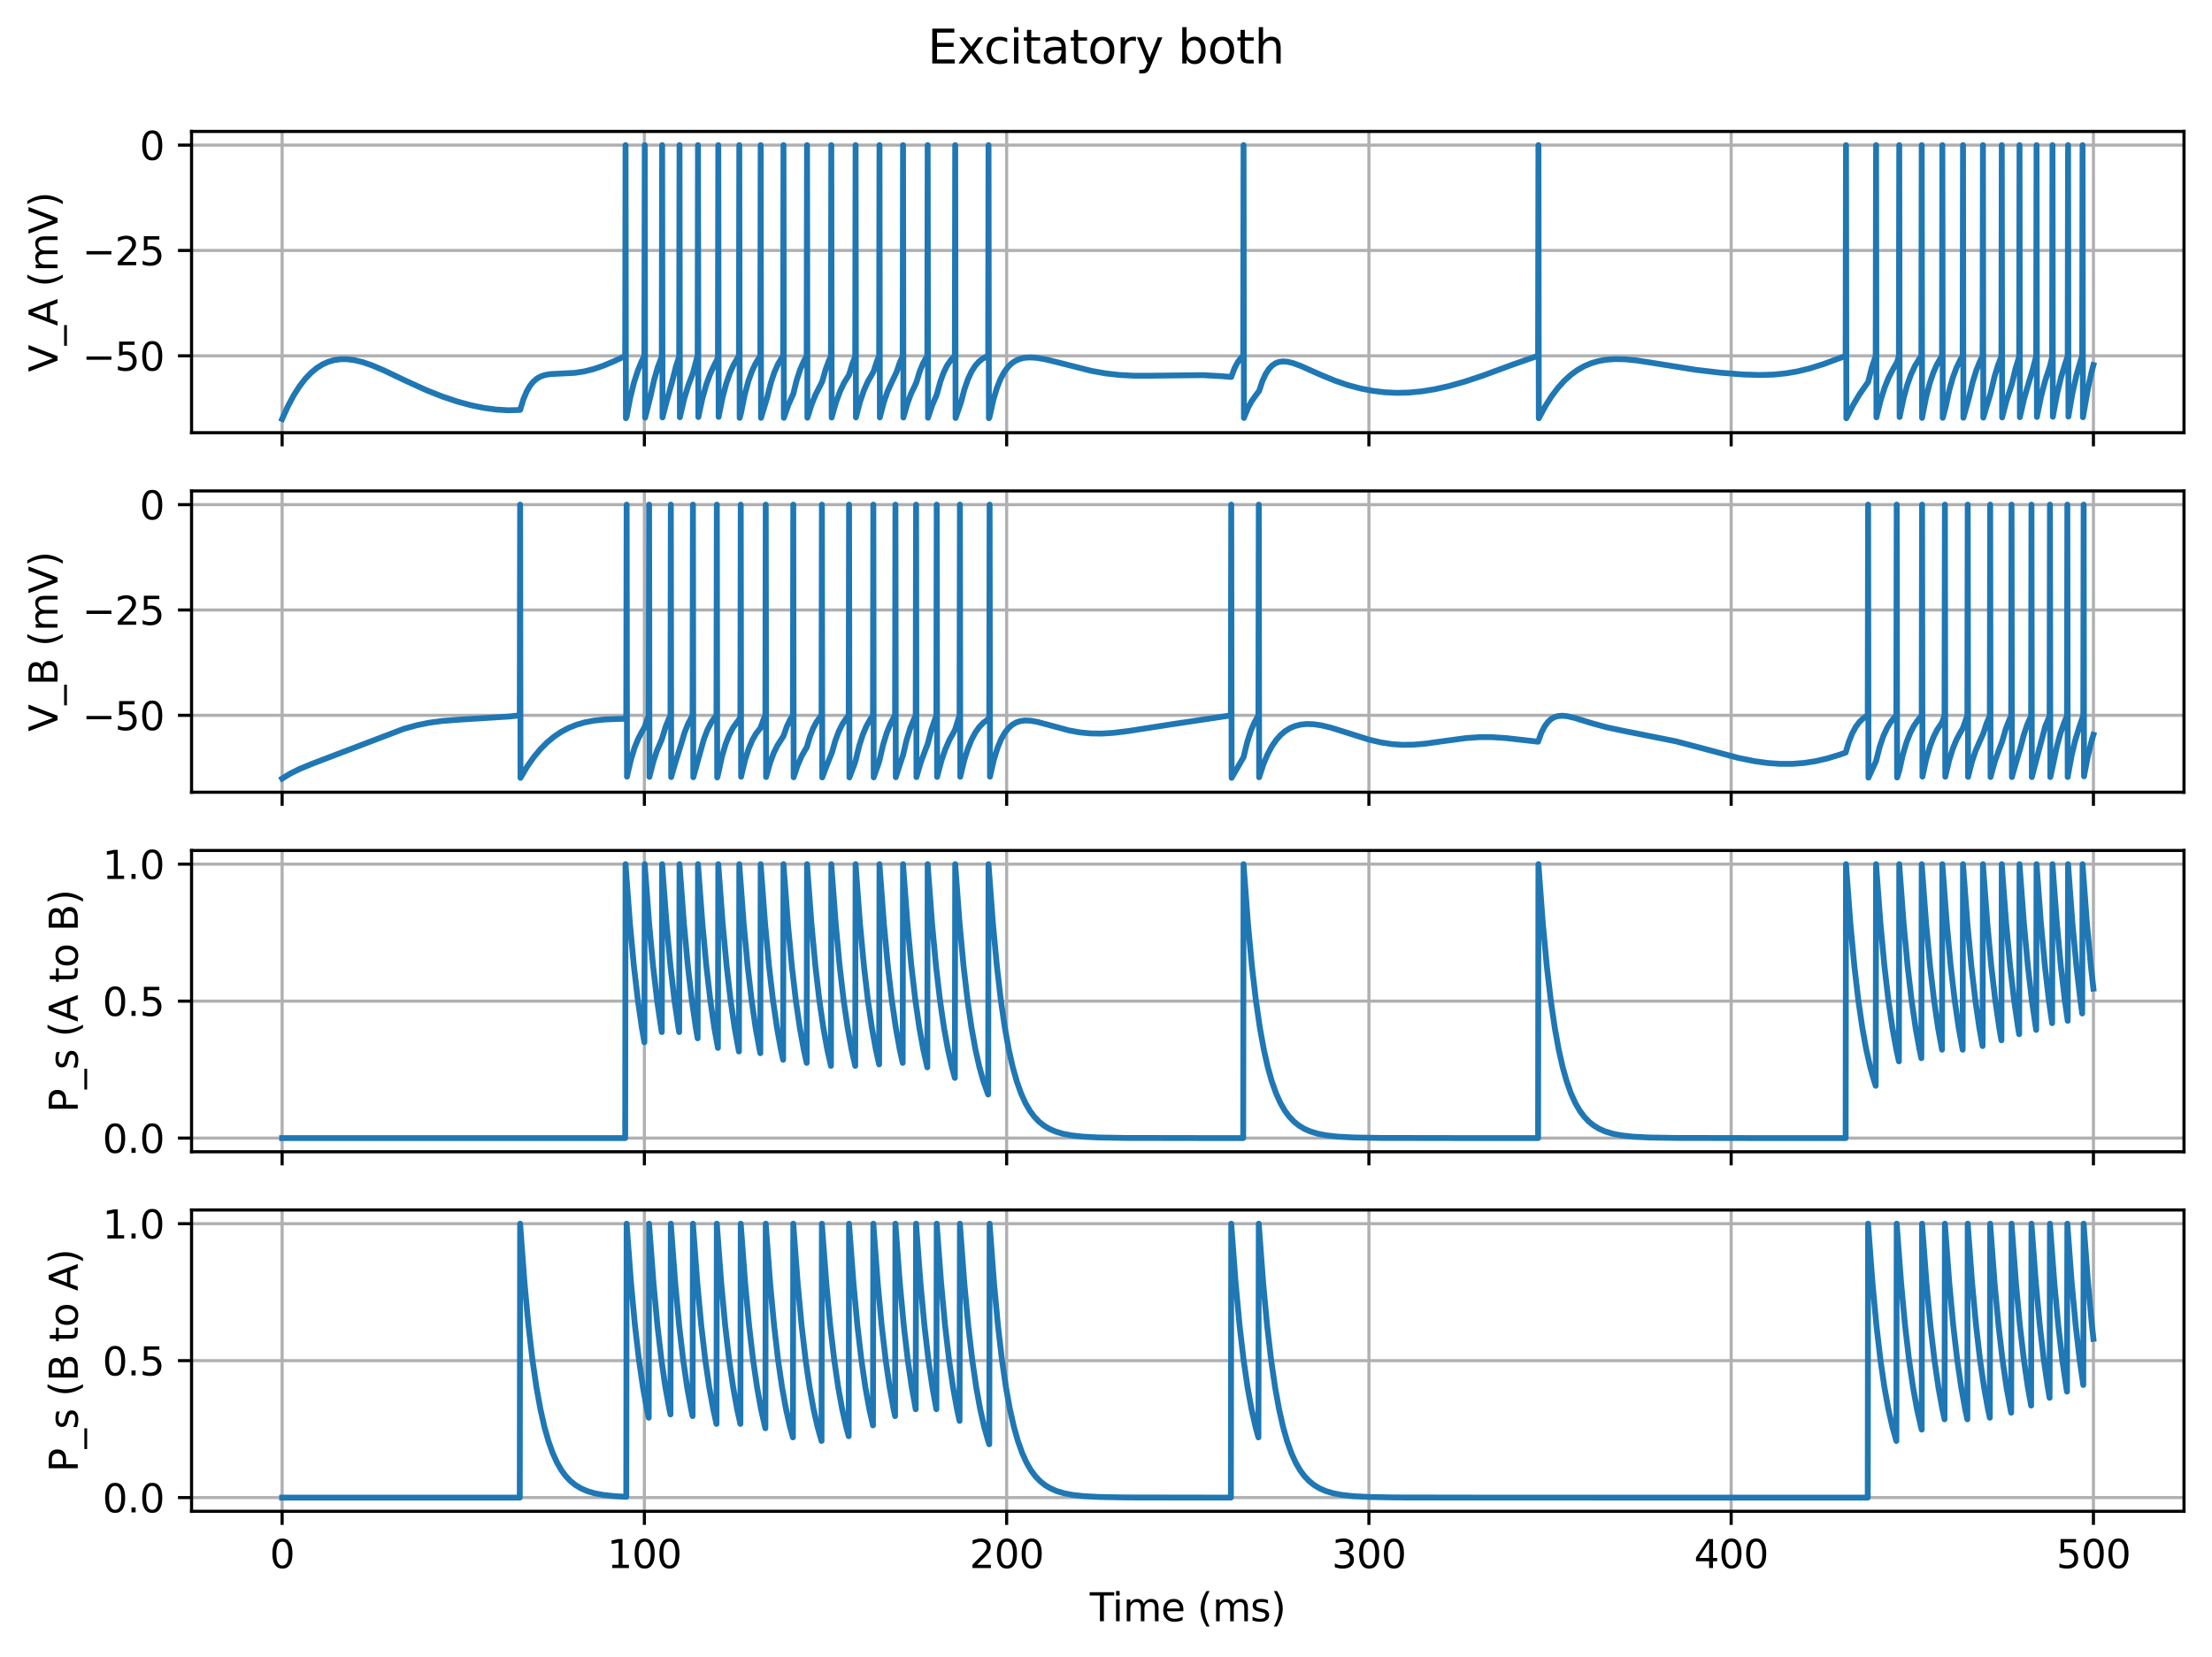 <?xml version="1.0" encoding="utf-8" standalone="no"?>
<!DOCTYPE svg PUBLIC "-//W3C//DTD SVG 1.1//EN"
  "http://www.w3.org/Graphics/SVG/1.1/DTD/svg11.dtd">
<svg xmlns:xlink="http://www.w3.org/1999/xlink" width="568.699pt" height="426.156pt" viewBox="0 0 568.699 426.156" xmlns="http://www.w3.org/2000/svg" version="1.1">
 <defs>
  <style type="text/css">*{stroke-linejoin: round; stroke-linecap: butt}</style>
 </defs>
 <g id="figure_1">
  <g id="patch_1">
   <path d="M 0 426.156 
L 568.699 426.156 
L 568.699 0 
L 0 0 
L 0 426.156 
z
" style="fill: none"/>
  </g>
  <g id="axes_1">
   <g id="patch_2">
    <path d="M 49.25 111.265 
L 561.499 111.265 
L 561.499 33.793 
L 49.25 33.793 
L 49.25 111.265 
z
" style="fill: none"/>
   </g>
   <g id="matplotlib.axis_1">
    <g id="xtick_1">
     <g id="line2d_1">
      <path d="M 72.534 111.265 
L 72.534 33.793 
" clip-path="url(#p2736dbc41c)" style="fill: none; stroke: #b0b0b0; stroke-width: 0.8; stroke-linecap: square"/>
     </g>
     <g id="line2d_2">
      <defs>
       <path id="m6395b7539a" d="M 0 0 
L 0 3.5 
" style="stroke: #000000; stroke-width: 0.8"/>
      </defs>
      <g>
       <use xlink:href="#m6395b7539a" x="72.534" y="111.265" style="stroke: #000000; stroke-width: 0.8"/>
      </g>
     </g>
    </g>
    <g id="xtick_2">
     <g id="line2d_3">
      <path d="M 165.67 111.265 
L 165.67 33.793 
" clip-path="url(#p2736dbc41c)" style="fill: none; stroke: #b0b0b0; stroke-width: 0.8; stroke-linecap: square"/>
     </g>
     <g id="line2d_4">
      <g>
       <use xlink:href="#m6395b7539a" x="165.67" y="111.265" style="stroke: #000000; stroke-width: 0.8"/>
      </g>
     </g>
    </g>
    <g id="xtick_3">
     <g id="line2d_5">
      <path d="M 258.806 111.265 
L 258.806 33.793 
" clip-path="url(#p2736dbc41c)" style="fill: none; stroke: #b0b0b0; stroke-width: 0.8; stroke-linecap: square"/>
     </g>
     <g id="line2d_6">
      <g>
       <use xlink:href="#m6395b7539a" x="258.806" y="111.265" style="stroke: #000000; stroke-width: 0.8"/>
      </g>
     </g>
    </g>
    <g id="xtick_4">
     <g id="line2d_7">
      <path d="M 351.942 111.265 
L 351.942 33.793 
" clip-path="url(#p2736dbc41c)" style="fill: none; stroke: #b0b0b0; stroke-width: 0.8; stroke-linecap: square"/>
     </g>
     <g id="line2d_8">
      <g>
       <use xlink:href="#m6395b7539a" x="351.942" y="111.265" style="stroke: #000000; stroke-width: 0.8"/>
      </g>
     </g>
    </g>
    <g id="xtick_5">
     <g id="line2d_9">
      <path d="M 445.079 111.265 
L 445.079 33.793 
" clip-path="url(#p2736dbc41c)" style="fill: none; stroke: #b0b0b0; stroke-width: 0.8; stroke-linecap: square"/>
     </g>
     <g id="line2d_10">
      <g>
       <use xlink:href="#m6395b7539a" x="445.079" y="111.265" style="stroke: #000000; stroke-width: 0.8"/>
      </g>
     </g>
    </g>
    <g id="xtick_6">
     <g id="line2d_11">
      <path d="M 538.215 111.265 
L 538.215 33.793 
" clip-path="url(#p2736dbc41c)" style="fill: none; stroke: #b0b0b0; stroke-width: 0.8; stroke-linecap: square"/>
     </g>
     <g id="line2d_12">
      <g>
       <use xlink:href="#m6395b7539a" x="538.215" y="111.265" style="stroke: #000000; stroke-width: 0.8"/>
      </g>
     </g>
    </g>
   </g>
   <g id="matplotlib.axis_2">
    <g id="ytick_1">
     <g id="line2d_13">
      <path d="M 49.25 91.491 
L 561.499 91.491 
" clip-path="url(#p2736dbc41c)" style="fill: none; stroke: #b0b0b0; stroke-width: 0.8; stroke-linecap: square"/>
     </g>
     <g id="line2d_14">
      <defs>
       <path id="maf41d1c56e" d="M 0 0 
L -3.5 0 
" style="stroke: #000000; stroke-width: 0.8"/>
      </defs>
      <g>
       <use xlink:href="#maf41d1c56e" x="49.25" y="91.491" style="stroke: #000000; stroke-width: 0.8"/>
      </g>
     </g>
     <g id="text_1">
      <!-- −50 -->
      <g transform="translate(21.145 95.29) scale(0.1 -0.1)">
       <defs>
        <path id="DejaVuSans-2212" d="M 678 2272 
L 4684 2272 
L 4684 1741 
L 678 1741 
L 678 2272 
z
" transform="scale(0.016)"/>
        <path id="DejaVuSans-35" d="M 691 4666 
L 3169 4666 
L 3169 4134 
L 1269 4134 
L 1269 2991 
Q 1406 3038 1543 3061 
Q 1681 3084 1819 3084 
Q 2600 3084 3056 2656 
Q 3513 2228 3513 1497 
Q 3513 744 3044 326 
Q 2575 -91 1722 -91 
Q 1428 -91 1123 -41 
Q 819 9 494 109 
L 494 744 
Q 775 591 1075 516 
Q 1375 441 1709 441 
Q 2250 441 2565 725 
Q 2881 1009 2881 1497 
Q 2881 1984 2565 2268 
Q 2250 2553 1709 2553 
Q 1456 2553 1204 2497 
Q 953 2441 691 2322 
L 691 4666 
z
" transform="scale(0.016)"/>
        <path id="DejaVuSans-30" d="M 2034 4250 
Q 1547 4250 1301 3770 
Q 1056 3291 1056 2328 
Q 1056 1369 1301 889 
Q 1547 409 2034 409 
Q 2525 409 2770 889 
Q 3016 1369 3016 2328 
Q 3016 3291 2770 3770 
Q 2525 4250 2034 4250 
z
M 2034 4750 
Q 2819 4750 3233 4129 
Q 3647 3509 3647 2328 
Q 3647 1150 3233 529 
Q 2819 -91 2034 -91 
Q 1250 -91 836 529 
Q 422 1150 422 2328 
Q 422 3509 836 4129 
Q 1250 4750 2034 4750 
z
" transform="scale(0.016)"/>
       </defs>
       <use xlink:href="#DejaVuSans-2212"/>
       <use xlink:href="#DejaVuSans-35" transform="translate(83.789 0)"/>
       <use xlink:href="#DejaVuSans-30" transform="translate(147.412 0)"/>
      </g>
     </g>
    </g>
    <g id="ytick_2">
     <g id="line2d_15">
      <path d="M 49.25 64.403 
L 561.499 64.403 
" clip-path="url(#p2736dbc41c)" style="fill: none; stroke: #b0b0b0; stroke-width: 0.8; stroke-linecap: square"/>
     </g>
     <g id="line2d_16">
      <g>
       <use xlink:href="#maf41d1c56e" x="49.25" y="64.403" style="stroke: #000000; stroke-width: 0.8"/>
      </g>
     </g>
     <g id="text_2">
      <!-- −25 -->
      <g transform="translate(21.145 68.202) scale(0.1 -0.1)">
       <defs>
        <path id="DejaVuSans-32" d="M 1228 531 
L 3431 531 
L 3431 0 
L 469 0 
L 469 531 
Q 828 903 1448 1529 
Q 2069 2156 2228 2338 
Q 2531 2678 2651 2914 
Q 2772 3150 2772 3378 
Q 2772 3750 2511 3984 
Q 2250 4219 1831 4219 
Q 1534 4219 1204 4116 
Q 875 4013 500 3803 
L 500 4441 
Q 881 4594 1212 4672 
Q 1544 4750 1819 4750 
Q 2544 4750 2975 4387 
Q 3406 4025 3406 3419 
Q 3406 3131 3298 2873 
Q 3191 2616 2906 2266 
Q 2828 2175 2409 1742 
Q 1991 1309 1228 531 
z
" transform="scale(0.016)"/>
       </defs>
       <use xlink:href="#DejaVuSans-2212"/>
       <use xlink:href="#DejaVuSans-32" transform="translate(83.789 0)"/>
       <use xlink:href="#DejaVuSans-35" transform="translate(147.412 0)"/>
      </g>
     </g>
    </g>
    <g id="ytick_3">
     <g id="line2d_17">
      <path d="M 49.25 37.314 
L 561.499 37.314 
" clip-path="url(#p2736dbc41c)" style="fill: none; stroke: #b0b0b0; stroke-width: 0.8; stroke-linecap: square"/>
     </g>
     <g id="line2d_18">
      <g>
       <use xlink:href="#maf41d1c56e" x="49.25" y="37.314" style="stroke: #000000; stroke-width: 0.8"/>
      </g>
     </g>
     <g id="text_3">
      <!-- 0 -->
      <g transform="translate(35.888 41.114) scale(0.1 -0.1)">
       <use xlink:href="#DejaVuSans-30"/>
      </g>
     </g>
    </g>
    <g id="text_4">
     <!-- V_A (mV) -->
     <g transform="translate(14.787 95.651) rotate(-90) scale(0.1 -0.1)">
      <defs>
       <path id="DejaVuSans-56" d="M 1831 0 
L 50 4666 
L 709 4666 
L 2188 738 
L 3669 4666 
L 4325 4666 
L 2547 0 
L 1831 0 
z
" transform="scale(0.016)"/>
       <path id="DejaVuSans-5f" d="M 3263 -1063 
L 3263 -1509 
L -63 -1509 
L -63 -1063 
L 3263 -1063 
z
" transform="scale(0.016)"/>
       <path id="DejaVuSans-41" d="M 2188 4044 
L 1331 1722 
L 3047 1722 
L 2188 4044 
z
M 1831 4666 
L 2547 4666 
L 4325 0 
L 3669 0 
L 3244 1197 
L 1141 1197 
L 716 0 
L 50 0 
L 1831 4666 
z
" transform="scale(0.016)"/>
       <path id="DejaVuSans-20" transform="scale(0.016)"/>
       <path id="DejaVuSans-28" d="M 1984 4856 
Q 1566 4138 1362 3434 
Q 1159 2731 1159 2009 
Q 1159 1288 1364 580 
Q 1569 -128 1984 -844 
L 1484 -844 
Q 1016 -109 783 600 
Q 550 1309 550 2009 
Q 550 2706 781 3412 
Q 1013 4119 1484 4856 
L 1984 4856 
z
" transform="scale(0.016)"/>
       <path id="DejaVuSans-6d" d="M 3328 2828 
Q 3544 3216 3844 3400 
Q 4144 3584 4550 3584 
Q 5097 3584 5394 3201 
Q 5691 2819 5691 2113 
L 5691 0 
L 5113 0 
L 5113 2094 
Q 5113 2597 4934 2840 
Q 4756 3084 4391 3084 
Q 3944 3084 3684 2787 
Q 3425 2491 3425 1978 
L 3425 0 
L 2847 0 
L 2847 2094 
Q 2847 2600 2669 2842 
Q 2491 3084 2119 3084 
Q 1678 3084 1418 2786 
Q 1159 2488 1159 1978 
L 1159 0 
L 581 0 
L 581 3500 
L 1159 3500 
L 1159 2956 
Q 1356 3278 1631 3431 
Q 1906 3584 2284 3584 
Q 2666 3584 2933 3390 
Q 3200 3197 3328 2828 
z
" transform="scale(0.016)"/>
       <path id="DejaVuSans-29" d="M 513 4856 
L 1013 4856 
Q 1481 4119 1714 3412 
Q 1947 2706 1947 2009 
Q 1947 1309 1714 600 
Q 1481 -109 1013 -844 
L 513 -844 
Q 928 -128 1133 580 
Q 1338 1288 1338 2009 
Q 1338 2731 1133 3434 
Q 928 4138 513 4856 
z
" transform="scale(0.016)"/>
      </defs>
      <use xlink:href="#DejaVuSans-56"/>
      <use xlink:href="#DejaVuSans-5f" transform="translate(68.408 0)"/>
      <use xlink:href="#DejaVuSans-41" transform="translate(118.408 0)"/>
      <use xlink:href="#DejaVuSans-20" transform="translate(186.816 0)"/>
      <use xlink:href="#DejaVuSans-28" transform="translate(218.604 0)"/>
      <use xlink:href="#DejaVuSans-6d" transform="translate(257.617 0)"/>
      <use xlink:href="#DejaVuSans-56" transform="translate(355.029 0)"/>
      <use xlink:href="#DejaVuSans-29" transform="translate(423.438 0)"/>
     </g>
    </g>
   </g>
   <g id="line2d_19">
    <path d="M 72.534 107.744 
L 74.024 104.441 
L 75.514 101.65 
L 77.005 99.315 
L 78.495 97.39 
L 79.985 95.832 
L 81.475 94.604 
L 82.965 93.674 
L 84.455 93.012 
L 85.946 92.587 
L 87.529 92.369 
L 89.205 92.365 
L 91.068 92.596 
L 93.117 93.083 
L 95.539 93.902 
L 98.612 95.198 
L 104.2 97.855 
L 109.602 100.324 
L 113.7 101.951 
L 117.519 103.23 
L 121.151 104.215 
L 124.504 104.902 
L 127.671 105.326 
L 130.558 105.494 
L 133.259 105.437 
L 133.724 105.405 
L 134.563 102.683 
L 135.401 100.684 
L 136.239 99.227 
L 137.077 98.178 
L 138.009 97.368 
L 139.033 96.79 
L 140.151 96.417 
L 141.548 96.188 
L 143.783 96.075 
L 147.788 95.872 
L 150.21 95.501 
L 152.538 94.921 
L 155.053 94.066 
L 158.033 92.812 
L 160.734 91.533 
L 160.827 37.314 
L 160.92 107.536 
L 161.013 107.33 
L 161.107 107.126 
L 162.038 102.248 
L 162.969 98.475 
L 163.994 95.267 
L 165.018 92.79 
L 165.67 91.507 
L 165.763 37.314 
L 165.856 107.387 
L 165.95 107.036 
L 167.253 101.84 
L 168.185 97.65 
L 169.116 94.415 
L 170.141 91.679 
L 170.234 37.314 
L 170.327 107.334 
L 170.42 106.933 
L 171.538 102.694 
L 172.842 98.023 
L 173.773 94.268 
L 174.611 91.663 
L 174.704 37.314 
L 174.798 107.286 
L 174.891 106.838 
L 175.915 102.523 
L 176.94 99.127 
L 177.964 96.437 
L 178.244 95.598 
L 179.175 92.079 
L 179.361 91.492 
L 179.454 37.314 
L 179.547 107.245 
L 179.641 106.758 
L 180.572 102.497 
L 181.596 98.857 
L 182.621 96.049 
L 183.645 93.877 
L 184.391 92.412 
L 184.577 91.749 
L 184.67 37.314 
L 184.763 107.201 
L 184.856 106.673 
L 185.788 102.108 
L 186.719 98.606 
L 187.65 95.91 
L 188.582 93.834 
L 189.606 92.101 
L 189.979 91.587 
L 190.072 37.314 
L 190.165 107.442 
L 190.258 107.146 
L 190.538 106.039 
L 191.469 101.473 
L 192.4 98.027 
L 193.332 95.418 
L 194.263 93.444 
L 195.194 91.957 
L 195.474 91.589 
L 195.567 37.314 
L 195.66 107.443 
L 195.753 107.148 
L 197.243 102.207 
L 198.175 98.477 
L 199.106 95.686 
L 200.037 93.596 
L 200.969 92.037 
L 201.341 91.532 
L 201.434 37.314 
L 201.528 107.438 
L 201.621 107.138 
L 202.738 103.982 
L 203.856 101.497 
L 203.949 101.315 
L 204.787 97.892 
L 205.719 95.027 
L 206.65 92.9 
L 207.395 91.605 
L 207.488 37.314 
L 207.581 107.408 
L 207.675 107.079 
L 208.699 103.899 
L 209.724 101.382 
L 210.841 99.211 
L 211.4 98.064 
L 212.238 95.083 
L 213.076 92.825 
L 213.635 91.635 
L 213.728 37.314 
L 213.822 107.362 
L 213.915 106.989 
L 214.939 103.421 
L 215.964 100.652 
L 216.988 98.491 
L 218.106 96.662 
L 218.292 96.401 
L 219.13 93.582 
L 219.875 91.676 
L 219.969 37.314 
L 220.062 107.327 
L 220.155 106.921 
L 221.086 103.377 
L 222.111 100.372 
L 223.135 98.076 
L 224.16 96.32 
L 224.625 95.45 
L 225.464 92.848 
L 226.022 91.499 
L 226.116 37.314 
L 226.209 107.33 
L 226.302 106.927 
L 227.233 103.421 
L 228.165 100.708 
L 229.189 98.422 
L 230.493 95.702 
L 231.331 93.251 
L 232.076 91.621 
L 232.169 37.314 
L 232.263 107.361 
L 232.356 106.989 
L 233.287 103.746 
L 234.218 101.235 
L 235.243 99.117 
L 235.615 98.275 
L 236.454 95.511 
L 237.292 93.46 
L 238.13 91.953 
L 238.409 91.549 
L 238.503 37.314 
L 238.596 107.418 
L 238.689 107.101 
L 239.713 104.075 
L 240.738 101.749 
L 240.924 101.17 
L 241.762 98.112 
L 242.601 95.813 
L 243.439 94.092 
L 244.37 92.696 
L 245.302 91.713 
L 245.488 91.556 
L 245.581 37.314 
L 245.674 107.482 
L 245.767 107.226 
L 247.071 103.457 
L 247.909 100.234 
L 248.841 97.541 
L 249.772 95.552 
L 250.703 94.09 
L 251.635 93.028 
L 252.659 92.208 
L 253.684 91.662 
L 254.056 91.517 
L 254.149 37.314 
L 254.243 107.535 
L 254.336 107.329 
L 254.429 107.128 
L 255.36 102.926 
L 256.292 99.793 
L 257.223 97.455 
L 258.154 95.717 
L 259.086 94.435 
L 260.017 93.504 
L 261.042 92.791 
L 262.159 92.295 
L 263.37 92.005 
L 264.767 91.901 
L 266.443 92.001 
L 268.679 92.374 
L 272.032 93.192 
L 280.6 95.366 
L 284.232 96.013 
L 287.772 96.415 
L 291.497 96.608 
L 296.061 96.607 
L 309.193 96.462 
L 314.036 96.721 
L 316.551 96.938 
L 317.389 94.701 
L 318.227 93.117 
L 319.065 92.03 
L 319.624 91.522 
L 319.717 37.314 
L 319.81 107.474 
L 319.904 107.212 
L 320.835 104.939 
L 321.766 103.195 
L 322.791 101.748 
L 323.722 100.519 
L 324.56 97.991 
L 325.399 96.162 
L 326.237 94.867 
L 327.075 93.981 
L 327.913 93.41 
L 328.845 93.059 
L 329.869 92.931 
L 331.08 93.032 
L 332.57 93.405 
L 334.619 94.178 
L 339.369 96.304 
L 343.281 97.914 
L 346.634 99.051 
L 349.8 99.893 
L 352.967 100.503 
L 356.04 100.87 
L 359.114 101.015 
L 362.281 100.937 
L 365.54 100.628 
L 368.893 100.086 
L 372.526 99.271 
L 376.53 98.143 
L 381.28 96.565 
L 389.197 93.647 
L 394.599 91.771 
L 395.437 91.511 
L 395.53 37.314 
L 395.623 107.554 
L 395.716 107.366 
L 397.3 104.425 
L 398.883 101.926 
L 400.56 99.701 
L 402.236 97.855 
L 403.912 96.344 
L 405.589 95.129 
L 407.358 94.13 
L 409.128 93.385 
L 410.991 92.841 
L 413.04 92.483 
L 415.275 92.33 
L 417.79 92.389 
L 420.863 92.694 
L 425.334 93.385 
L 436.044 95.1 
L 442.284 95.829 
L 448.059 96.288 
L 452.436 96.422 
L 455.976 96.317 
L 459.142 96.006 
L 462.216 95.48 
L 465.289 94.727 
L 468.735 93.646 
L 473.485 91.894 
L 474.51 91.503 
L 474.603 37.314 
L 474.696 107.546 
L 474.789 107.35 
L 476.465 104.091 
L 478.142 101.289 
L 479.911 98.763 
L 480.284 98.283 
L 481.215 94.588 
L 482.147 91.819 
L 482.24 91.584 
L 482.333 37.314 
L 482.426 107.306 
L 482.519 106.879 
L 483.544 102.773 
L 484.568 99.568 
L 485.593 97.046 
L 486.71 94.892 
L 487.735 93.118 
L 488.201 91.53 
L 488.294 37.314 
L 488.387 107.229 
L 488.48 106.728 
L 489.411 102.373 
L 490.343 99.003 
L 491.274 96.38 
L 492.299 94.154 
L 493.323 92.455 
L 493.975 91.591 
L 494.068 37.314 
L 494.161 107.453 
L 494.254 106.904 
L 495.186 102.181 
L 496.117 98.586 
L 497.049 95.834 
L 497.98 93.72 
L 499.004 91.954 
L 499.284 91.555 
L 499.377 37.314 
L 499.47 107.432 
L 499.563 107.127 
L 500.215 104.664 
L 501.147 100.344 
L 502.078 97.062 
L 503.009 94.553 
L 503.941 92.628 
L 504.593 91.55 
L 504.686 37.314 
L 504.779 107.417 
L 504.872 107.096 
L 506.269 102.049 
L 507.2 98.142 
L 508.132 95.163 
L 509.063 92.875 
L 509.715 91.59 
L 509.808 37.314 
L 509.901 107.385 
L 509.994 107.034 
L 511.112 103.308 
L 511.857 100.802 
L 512.789 96.832 
L 513.72 93.797 
L 514.558 91.664 
L 514.651 37.314 
L 514.744 107.336 
L 514.838 106.937 
L 515.862 103.042 
L 516.98 99.639 
L 517.259 98.686 
L 518.19 94.756 
L 519.122 91.743 
L 519.215 37.314 
L 519.308 107.276 
L 519.401 106.819 
L 520.426 102.385 
L 521.543 98.559 
L 522.568 95.176 
L 523.499 91.588 
L 523.592 37.314 
L 523.685 107.217 
L 523.779 106.703 
L 524.803 101.745 
L 525.828 97.832 
L 526.945 94.444 
L 527.132 93.77 
L 527.597 91.81 
L 527.69 37.314 
L 527.783 107.16 
L 527.877 106.59 
L 528.901 101.138 
L 529.926 96.887 
L 530.95 93.525 
L 531.602 91.578 
L 531.695 37.314 
L 531.788 107.115 
L 531.881 106.502 
L 532.813 101.133 
L 533.837 96.527 
L 534.862 92.931 
L 535.327 91.559 
L 535.421 37.314 
L 535.514 107.293 
L 535.607 106.851 
L 535.886 105.172 
L 536.818 99.813 
L 537.749 95.617 
L 538.215 93.863 
L 538.215 93.863 
" clip-path="url(#p2736dbc41c)" style="fill: none; stroke: #1f77b4; stroke-width: 1.5; stroke-linecap: square"/>
   </g>
   <g id="patch_3">
    <path d="M 49.25 111.265 
L 49.25 33.793 
" style="fill: none; stroke: #000000; stroke-width: 0.8; stroke-linejoin: miter; stroke-linecap: square"/>
   </g>
   <g id="patch_4">
    <path d="M 561.499 111.265 
L 561.499 33.793 
" style="fill: none; stroke: #000000; stroke-width: 0.8; stroke-linejoin: miter; stroke-linecap: square"/>
   </g>
   <g id="patch_5">
    <path d="M 49.25 111.265 
L 561.499 111.265 
" style="fill: none; stroke: #000000; stroke-width: 0.8; stroke-linejoin: miter; stroke-linecap: square"/>
   </g>
   <g id="patch_6">
    <path d="M 49.25 33.793 
L 561.499 33.793 
" style="fill: none; stroke: #000000; stroke-width: 0.8; stroke-linejoin: miter; stroke-linecap: square"/>
   </g>
  </g>
  <g id="axes_2">
   <g id="patch_7">
    <path d="M 49.25 203.71 
L 561.499 203.71 
L 561.499 126.238 
L 49.25 126.238 
L 49.25 203.71 
z
" style="fill: none"/>
   </g>
   <g id="matplotlib.axis_3">
    <g id="xtick_7">
     <g id="line2d_20">
      <path d="M 72.534 203.71 
L 72.534 126.238 
" clip-path="url(#pacb8681172)" style="fill: none; stroke: #b0b0b0; stroke-width: 0.8; stroke-linecap: square"/>
     </g>
     <g id="line2d_21">
      <g>
       <use xlink:href="#m6395b7539a" x="72.534" y="203.71" style="stroke: #000000; stroke-width: 0.8"/>
      </g>
     </g>
    </g>
    <g id="xtick_8">
     <g id="line2d_22">
      <path d="M 165.67 203.71 
L 165.67 126.238 
" clip-path="url(#pacb8681172)" style="fill: none; stroke: #b0b0b0; stroke-width: 0.8; stroke-linecap: square"/>
     </g>
     <g id="line2d_23">
      <g>
       <use xlink:href="#m6395b7539a" x="165.67" y="203.71" style="stroke: #000000; stroke-width: 0.8"/>
      </g>
     </g>
    </g>
    <g id="xtick_9">
     <g id="line2d_24">
      <path d="M 258.806 203.71 
L 258.806 126.238 
" clip-path="url(#pacb8681172)" style="fill: none; stroke: #b0b0b0; stroke-width: 0.8; stroke-linecap: square"/>
     </g>
     <g id="line2d_25">
      <g>
       <use xlink:href="#m6395b7539a" x="258.806" y="203.71" style="stroke: #000000; stroke-width: 0.8"/>
      </g>
     </g>
    </g>
    <g id="xtick_10">
     <g id="line2d_26">
      <path d="M 351.942 203.71 
L 351.942 126.238 
" clip-path="url(#pacb8681172)" style="fill: none; stroke: #b0b0b0; stroke-width: 0.8; stroke-linecap: square"/>
     </g>
     <g id="line2d_27">
      <g>
       <use xlink:href="#m6395b7539a" x="351.942" y="203.71" style="stroke: #000000; stroke-width: 0.8"/>
      </g>
     </g>
    </g>
    <g id="xtick_11">
     <g id="line2d_28">
      <path d="M 445.079 203.71 
L 445.079 126.238 
" clip-path="url(#pacb8681172)" style="fill: none; stroke: #b0b0b0; stroke-width: 0.8; stroke-linecap: square"/>
     </g>
     <g id="line2d_29">
      <g>
       <use xlink:href="#m6395b7539a" x="445.079" y="203.71" style="stroke: #000000; stroke-width: 0.8"/>
      </g>
     </g>
    </g>
    <g id="xtick_12">
     <g id="line2d_30">
      <path d="M 538.215 203.71 
L 538.215 126.238 
" clip-path="url(#pacb8681172)" style="fill: none; stroke: #b0b0b0; stroke-width: 0.8; stroke-linecap: square"/>
     </g>
     <g id="line2d_31">
      <g>
       <use xlink:href="#m6395b7539a" x="538.215" y="203.71" style="stroke: #000000; stroke-width: 0.8"/>
      </g>
     </g>
    </g>
   </g>
   <g id="matplotlib.axis_4">
    <g id="ytick_4">
     <g id="line2d_32">
      <path d="M 49.25 183.936 
L 561.499 183.936 
" clip-path="url(#pacb8681172)" style="fill: none; stroke: #b0b0b0; stroke-width: 0.8; stroke-linecap: square"/>
     </g>
     <g id="line2d_33">
      <g>
       <use xlink:href="#maf41d1c56e" x="49.25" y="183.936" style="stroke: #000000; stroke-width: 0.8"/>
      </g>
     </g>
     <g id="text_5">
      <!-- −50 -->
      <g transform="translate(21.145 187.735) scale(0.1 -0.1)">
       <use xlink:href="#DejaVuSans-2212"/>
       <use xlink:href="#DejaVuSans-35" transform="translate(83.789 0)"/>
       <use xlink:href="#DejaVuSans-30" transform="translate(147.412 0)"/>
      </g>
     </g>
    </g>
    <g id="ytick_5">
     <g id="line2d_34">
      <path d="M 49.25 156.848 
L 561.499 156.848 
" clip-path="url(#pacb8681172)" style="fill: none; stroke: #b0b0b0; stroke-width: 0.8; stroke-linecap: square"/>
     </g>
     <g id="line2d_35">
      <g>
       <use xlink:href="#maf41d1c56e" x="49.25" y="156.848" style="stroke: #000000; stroke-width: 0.8"/>
      </g>
     </g>
     <g id="text_6">
      <!-- −25 -->
      <g transform="translate(21.145 160.647) scale(0.1 -0.1)">
       <use xlink:href="#DejaVuSans-2212"/>
       <use xlink:href="#DejaVuSans-32" transform="translate(83.789 0)"/>
       <use xlink:href="#DejaVuSans-35" transform="translate(147.412 0)"/>
      </g>
     </g>
    </g>
    <g id="ytick_6">
     <g id="line2d_36">
      <path d="M 49.25 129.759 
L 561.499 129.759 
" clip-path="url(#pacb8681172)" style="fill: none; stroke: #b0b0b0; stroke-width: 0.8; stroke-linecap: square"/>
     </g>
     <g id="line2d_37">
      <g>
       <use xlink:href="#maf41d1c56e" x="49.25" y="129.759" style="stroke: #000000; stroke-width: 0.8"/>
      </g>
     </g>
     <g id="text_7">
      <!-- 0 -->
      <g transform="translate(35.888 133.559) scale(0.1 -0.1)">
       <use xlink:href="#DejaVuSans-30"/>
      </g>
     </g>
    </g>
    <g id="text_8">
     <!-- V_B (mV) -->
     <g transform="translate(14.787 188.106) rotate(-90) scale(0.1 -0.1)">
      <defs>
       <path id="DejaVuSans-42" d="M 1259 2228 
L 1259 519 
L 2272 519 
Q 2781 519 3026 730 
Q 3272 941 3272 1375 
Q 3272 1813 3026 2020 
Q 2781 2228 2272 2228 
L 1259 2228 
z
M 1259 4147 
L 1259 2741 
L 2194 2741 
Q 2656 2741 2882 2914 
Q 3109 3088 3109 3444 
Q 3109 3797 2882 3972 
Q 2656 4147 2194 4147 
L 1259 4147 
z
M 628 4666 
L 2241 4666 
Q 2963 4666 3353 4366 
Q 3744 4066 3744 3513 
Q 3744 3084 3544 2831 
Q 3344 2578 2956 2516 
Q 3422 2416 3680 2098 
Q 3938 1781 3938 1306 
Q 3938 681 3513 340 
Q 3088 0 2303 0 
L 628 0 
L 628 4666 
z
" transform="scale(0.016)"/>
      </defs>
      <use xlink:href="#DejaVuSans-56"/>
      <use xlink:href="#DejaVuSans-5f" transform="translate(68.408 0)"/>
      <use xlink:href="#DejaVuSans-42" transform="translate(118.408 0)"/>
      <use xlink:href="#DejaVuSans-20" transform="translate(187.012 0)"/>
      <use xlink:href="#DejaVuSans-28" transform="translate(218.799 0)"/>
      <use xlink:href="#DejaVuSans-6d" transform="translate(257.812 0)"/>
      <use xlink:href="#DejaVuSans-56" transform="translate(355.225 0)"/>
      <use xlink:href="#DejaVuSans-29" transform="translate(423.633 0)"/>
     </g>
    </g>
   </g>
   <g id="line2d_38">
    <path d="M 72.534 200.189 
L 74.583 198.942 
L 77.005 197.738 
L 80.264 196.386 
L 103.828 187.4 
L 107.181 186.479 
L 110.347 185.836 
L 113.7 185.383 
L 117.798 185.068 
L 130.93 184.236 
L 133.631 183.937 
L 133.724 129.759 
L 133.818 200.016 
L 133.911 199.845 
L 135.587 197.023 
L 137.264 194.637 
L 138.94 192.625 
L 140.71 190.852 
L 142.479 189.392 
L 144.342 188.149 
L 146.205 187.168 
L 148.161 186.38 
L 150.303 185.756 
L 152.724 185.294 
L 155.518 184.999 
L 159.337 184.842 
L 160.734 184.818 
L 161.013 184.022 
L 161.107 129.759 
L 161.2 199.712 
L 161.293 199.249 
L 162.224 195.266 
L 163.155 192.244 
L 164.087 189.941 
L 165.018 188.182 
L 165.763 186.89 
L 166.602 184.5 
L 166.788 184.06 
L 166.881 129.759 
L 166.974 199.762 
L 167.067 199.346 
L 167.999 195.734 
L 168.93 192.936 
L 169.954 190.567 
L 170.234 189.838 
L 171.072 187.04 
L 171.91 184.933 
L 172.376 183.999 
L 172.469 129.759 
L 172.562 199.813 
L 172.655 199.446 
L 173.68 195.937 
L 175.077 191.482 
L 176.008 188.347 
L 176.94 186.024 
L 177.871 184.31 
L 178.057 184.026 
L 178.15 129.759 
L 178.244 199.858 
L 178.337 199.534 
L 180.013 193.449 
L 180.944 190.148 
L 181.876 187.684 
L 182.807 185.851 
L 183.739 184.499 
L 184.204 183.967 
L 184.297 129.759 
L 184.391 199.905 
L 184.484 199.628 
L 184.67 198.857 
L 185.601 194.588 
L 186.533 191.393 
L 187.464 189.002 
L 188.395 187.221 
L 189.327 185.909 
L 190.072 184.935 
L 190.351 184.162 
L 190.444 129.759 
L 190.538 199.723 
L 190.631 199.272 
L 191.562 195.399 
L 192.493 192.489 
L 193.425 190.304 
L 194.356 188.673 
L 195.287 187.467 
L 195.474 187.268 
L 196.312 184.972 
L 196.778 183.987 
L 196.871 129.759 
L 196.964 199.797 
L 197.057 199.416 
L 197.988 196.13 
L 198.92 193.629 
L 199.851 191.725 
L 200.782 190.278 
L 201.434 189.267 
L 202.273 186.847 
L 203.111 185.084 
L 203.856 183.939 
L 203.949 129.759 
L 204.042 199.864 
L 204.135 199.548 
L 205.067 196.786 
L 206.091 194.438 
L 207.116 192.637 
L 207.395 192.222 
L 208.233 189.377 
L 209.072 187.251 
L 209.91 185.669 
L 210.841 184.391 
L 211.214 183.992 
L 211.307 129.759 
L 211.4 199.904 
L 211.493 199.626 
L 212.518 196.932 
L 213.915 193.435 
L 214.753 190.461 
L 215.684 187.972 
L 216.616 186.122 
L 217.547 184.748 
L 218.199 184.003 
L 218.292 129.759 
L 218.385 199.906 
L 218.478 199.629 
L 219.596 196.69 
L 219.969 195.605 
L 220.9 191.768 
L 221.831 188.88 
L 222.763 186.694 
L 223.694 185.033 
L 224.439 183.994 
L 224.532 129.759 
L 224.625 199.885 
L 224.718 199.588 
L 225.836 196.423 
L 226.116 195.493 
L 227.047 191.487 
L 227.978 188.456 
L 228.91 186.147 
L 229.841 184.383 
L 230.12 183.939 
L 230.214 129.759 
L 230.307 199.856 
L 230.4 199.53 
L 231.517 196.08 
L 232.169 194.167 
L 233.101 190.209 
L 234.032 187.22 
L 234.963 184.952 
L 235.429 184.032 
L 235.522 129.759 
L 235.615 199.823 
L 235.709 199.465 
L 236.733 195.988 
L 237.851 192.987 
L 238.503 191.309 
L 239.434 187.689 
L 240.365 184.99 
L 240.738 184.114 
L 240.831 129.759 
L 240.924 199.782 
L 241.017 199.384 
L 242.042 195.569 
L 243.066 192.597 
L 244.091 190.271 
L 245.115 188.448 
L 245.581 187.529 
L 246.419 184.771 
L 246.699 184.017 
L 246.792 129.759 
L 246.885 199.736 
L 246.978 199.296 
L 247.909 195.465 
L 248.841 192.505 
L 249.772 190.214 
L 250.797 188.294 
L 251.821 186.864 
L 252.846 185.815 
L 253.87 185.068 
L 254.056 184.959 
L 254.336 184.142 
L 254.429 129.759 
L 254.522 199.708 
L 254.615 199.241 
L 255.547 195.25 
L 256.478 192.266 
L 257.409 190.044 
L 258.341 188.406 
L 259.272 187.22 
L 260.203 186.385 
L 261.228 185.782 
L 262.252 185.434 
L 263.463 185.267 
L 264.86 185.313 
L 266.63 185.61 
L 269.331 186.323 
L 274.919 187.833 
L 277.713 188.332 
L 280.414 188.589 
L 283.208 188.626 
L 286.281 188.438 
L 290.193 187.96 
L 300.624 186.332 
L 316.458 183.95 
L 316.551 129.759 
L 316.644 200.012 
L 316.737 199.837 
L 318.32 197.103 
L 319.717 194.705 
L 320.649 190.831 
L 321.58 187.932 
L 322.511 185.761 
L 323.443 184.143 
L 323.536 184.007 
L 323.629 129.759 
L 323.722 199.864 
L 323.815 199.546 
L 324.84 196.463 
L 325.864 194.018 
L 326.982 191.92 
L 328.1 190.288 
L 329.217 189.027 
L 330.428 187.994 
L 331.639 187.243 
L 332.943 186.689 
L 334.34 186.332 
L 335.923 186.166 
L 337.693 186.218 
L 339.742 186.516 
L 342.256 187.126 
L 345.889 188.267 
L 352.036 190.202 
L 355.109 190.918 
L 357.903 191.339 
L 360.604 191.518 
L 363.398 191.48 
L 366.565 191.208 
L 371.128 190.565 
L 376.996 189.775 
L 380.442 189.546 
L 383.702 189.553 
L 387.241 189.788 
L 392.736 190.413 
L 395.437 190.72 
L 396.275 188.43 
L 397.113 186.796 
L 397.952 185.657 
L 398.79 184.892 
L 399.628 184.411 
L 400.56 184.128 
L 401.677 184.039 
L 402.981 184.169 
L 404.844 184.604 
L 409.128 185.929 
L 413.04 187.002 
L 417.138 187.879 
L 430.922 190.627 
L 436.789 192.174 
L 446.941 194.887 
L 450.946 195.699 
L 454.485 196.192 
L 457.745 196.419 
L 460.819 196.411 
L 463.799 196.18 
L 466.779 195.72 
L 469.76 195.034 
L 472.926 194.071 
L 474.51 193.509 
L 475.348 190.719 
L 476.186 188.622 
L 477.117 186.898 
L 478.049 185.649 
L 478.98 184.748 
L 480.005 184.054 
L 480.191 183.954 
L 480.284 129.759 
L 480.377 199.958 
L 480.47 199.731 
L 481.681 197.123 
L 482.333 195.674 
L 483.264 192.021 
L 484.196 189.289 
L 485.127 187.24 
L 486.058 185.702 
L 487.083 184.453 
L 487.549 184.005 
L 487.642 129.759 
L 487.735 199.922 
L 487.828 199.661 
L 488.294 198.179 
L 489.225 194.018 
L 490.156 190.879 
L 491.088 188.503 
L 492.019 186.703 
L 492.951 185.343 
L 494.068 183.959 
L 494.161 129.759 
L 494.254 199.688 
L 494.348 199.201 
L 495.279 195.017 
L 496.21 191.845 
L 497.142 189.434 
L 498.073 187.601 
L 499.004 186.211 
L 499.377 185.566 
L 499.936 183.971 
L 500.029 129.759 
L 500.122 199.729 
L 500.215 199.281 
L 501.147 195.418 
L 502.078 192.465 
L 503.009 190.202 
L 503.941 188.464 
L 504.686 187.173 
L 505.524 184.725 
L 505.803 184.061 
L 505.896 129.759 
L 505.99 199.765 
L 506.083 199.353 
L 507.014 195.772 
L 507.945 193 
L 508.97 190.653 
L 509.901 188.616 
L 510.74 186.011 
L 511.578 184.056 
L 511.671 129.759 
L 511.764 199.795 
L 511.857 199.411 
L 512.882 195.745 
L 513.906 192.912 
L 514.744 190.673 
L 515.676 187.445 
L 516.607 185.043 
L 517.073 184.081 
L 517.166 129.759 
L 517.259 199.81 
L 517.352 199.439 
L 518.377 195.86 
L 519.401 192.45 
L 520.333 188.873 
L 521.264 186.158 
L 522.195 184.082 
L 522.288 129.759 
L 522.382 199.811 
L 522.475 199.442 
L 525.828 186.775 
L 526.852 184.298 
L 526.945 184.104 
L 527.038 129.759 
L 527.132 199.805 
L 527.225 199.428 
L 527.877 196.416 
L 528.808 191.975 
L 529.739 188.537 
L 530.764 185.613 
L 531.416 184.114 
L 531.509 129.759 
L 531.602 199.802 
L 531.695 199.221 
L 532.627 194.182 
L 533.558 190.277 
L 534.582 186.954 
L 535.607 183.956 
L 535.7 129.759 
L 535.793 199.621 
L 535.886 199.068 
L 536.818 194.25 
L 537.749 190.489 
L 538.215 188.923 
L 538.215 188.923 
" clip-path="url(#pacb8681172)" style="fill: none; stroke: #1f77b4; stroke-width: 1.5; stroke-linecap: square"/>
   </g>
   <g id="patch_8">
    <path d="M 49.25 203.71 
L 49.25 126.238 
" style="fill: none; stroke: #000000; stroke-width: 0.8; stroke-linejoin: miter; stroke-linecap: square"/>
   </g>
   <g id="patch_9">
    <path d="M 561.499 203.71 
L 561.499 126.238 
" style="fill: none; stroke: #000000; stroke-width: 0.8; stroke-linejoin: miter; stroke-linecap: square"/>
   </g>
   <g id="patch_10">
    <path d="M 49.25 203.71 
L 561.499 203.71 
" style="fill: none; stroke: #000000; stroke-width: 0.8; stroke-linejoin: miter; stroke-linecap: square"/>
   </g>
   <g id="patch_11">
    <path d="M 49.25 126.238 
L 561.499 126.238 
" style="fill: none; stroke: #000000; stroke-width: 0.8; stroke-linejoin: miter; stroke-linecap: square"/>
   </g>
  </g>
  <g id="axes_3">
   <g id="patch_12">
    <path d="M 49.25 296.155 
L 561.499 296.155 
L 561.499 218.683 
L 49.25 218.683 
L 49.25 296.155 
z
" style="fill: none"/>
   </g>
   <g id="matplotlib.axis_5">
    <g id="xtick_13">
     <g id="line2d_39">
      <path d="M 72.534 296.155 
L 72.534 218.683 
" clip-path="url(#p8d097f0db1)" style="fill: none; stroke: #b0b0b0; stroke-width: 0.8; stroke-linecap: square"/>
     </g>
     <g id="line2d_40">
      <g>
       <use xlink:href="#m6395b7539a" x="72.534" y="296.155" style="stroke: #000000; stroke-width: 0.8"/>
      </g>
     </g>
    </g>
    <g id="xtick_14">
     <g id="line2d_41">
      <path d="M 165.67 296.155 
L 165.67 218.683 
" clip-path="url(#p8d097f0db1)" style="fill: none; stroke: #b0b0b0; stroke-width: 0.8; stroke-linecap: square"/>
     </g>
     <g id="line2d_42">
      <g>
       <use xlink:href="#m6395b7539a" x="165.67" y="296.155" style="stroke: #000000; stroke-width: 0.8"/>
      </g>
     </g>
    </g>
    <g id="xtick_15">
     <g id="line2d_43">
      <path d="M 258.806 296.155 
L 258.806 218.683 
" clip-path="url(#p8d097f0db1)" style="fill: none; stroke: #b0b0b0; stroke-width: 0.8; stroke-linecap: square"/>
     </g>
     <g id="line2d_44">
      <g>
       <use xlink:href="#m6395b7539a" x="258.806" y="296.155" style="stroke: #000000; stroke-width: 0.8"/>
      </g>
     </g>
    </g>
    <g id="xtick_16">
     <g id="line2d_45">
      <path d="M 351.942 296.155 
L 351.942 218.683 
" clip-path="url(#p8d097f0db1)" style="fill: none; stroke: #b0b0b0; stroke-width: 0.8; stroke-linecap: square"/>
     </g>
     <g id="line2d_46">
      <g>
       <use xlink:href="#m6395b7539a" x="351.942" y="296.155" style="stroke: #000000; stroke-width: 0.8"/>
      </g>
     </g>
    </g>
    <g id="xtick_17">
     <g id="line2d_47">
      <path d="M 445.079 296.155 
L 445.079 218.683 
" clip-path="url(#p8d097f0db1)" style="fill: none; stroke: #b0b0b0; stroke-width: 0.8; stroke-linecap: square"/>
     </g>
     <g id="line2d_48">
      <g>
       <use xlink:href="#m6395b7539a" x="445.079" y="296.155" style="stroke: #000000; stroke-width: 0.8"/>
      </g>
     </g>
    </g>
    <g id="xtick_18">
     <g id="line2d_49">
      <path d="M 538.215 296.155 
L 538.215 218.683 
" clip-path="url(#p8d097f0db1)" style="fill: none; stroke: #b0b0b0; stroke-width: 0.8; stroke-linecap: square"/>
     </g>
     <g id="line2d_50">
      <g>
       <use xlink:href="#m6395b7539a" x="538.215" y="296.155" style="stroke: #000000; stroke-width: 0.8"/>
      </g>
     </g>
    </g>
   </g>
   <g id="matplotlib.axis_6">
    <g id="ytick_7">
     <g id="line2d_51">
      <path d="M 49.25 292.634 
L 561.499 292.634 
" clip-path="url(#p8d097f0db1)" style="fill: none; stroke: #b0b0b0; stroke-width: 0.8; stroke-linecap: square"/>
     </g>
     <g id="line2d_52">
      <g>
       <use xlink:href="#maf41d1c56e" x="49.25" y="292.634" style="stroke: #000000; stroke-width: 0.8"/>
      </g>
     </g>
     <g id="text_9">
      <!-- 0.0 -->
      <g transform="translate(26.347 296.433) scale(0.1 -0.1)">
       <defs>
        <path id="DejaVuSans-2e" d="M 684 794 
L 1344 794 
L 1344 0 
L 684 0 
L 684 794 
z
" transform="scale(0.016)"/>
       </defs>
       <use xlink:href="#DejaVuSans-30"/>
       <use xlink:href="#DejaVuSans-2e" transform="translate(63.623 0)"/>
       <use xlink:href="#DejaVuSans-30" transform="translate(95.41 0)"/>
      </g>
     </g>
    </g>
    <g id="ytick_8">
     <g id="line2d_53">
      <path d="M 49.25 257.419 
L 561.499 257.419 
" clip-path="url(#p8d097f0db1)" style="fill: none; stroke: #b0b0b0; stroke-width: 0.8; stroke-linecap: square"/>
     </g>
     <g id="line2d_54">
      <g>
       <use xlink:href="#maf41d1c56e" x="49.25" y="257.419" style="stroke: #000000; stroke-width: 0.8"/>
      </g>
     </g>
     <g id="text_10">
      <!-- 0.5 -->
      <g transform="translate(26.347 261.218) scale(0.1 -0.1)">
       <use xlink:href="#DejaVuSans-30"/>
       <use xlink:href="#DejaVuSans-2e" transform="translate(63.623 0)"/>
       <use xlink:href="#DejaVuSans-35" transform="translate(95.41 0)"/>
      </g>
     </g>
    </g>
    <g id="ytick_9">
     <g id="line2d_55">
      <path d="M 49.25 222.204 
L 561.499 222.204 
" clip-path="url(#p8d097f0db1)" style="fill: none; stroke: #b0b0b0; stroke-width: 0.8; stroke-linecap: square"/>
     </g>
     <g id="line2d_56">
      <g>
       <use xlink:href="#maf41d1c56e" x="49.25" y="222.204" style="stroke: #000000; stroke-width: 0.8"/>
      </g>
     </g>
     <g id="text_11">
      <!-- 1.0 -->
      <g transform="translate(26.347 226.004) scale(0.1 -0.1)">
       <defs>
        <path id="DejaVuSans-31" d="M 794 531 
L 1825 531 
L 1825 4091 
L 703 3866 
L 703 4441 
L 1819 4666 
L 2450 4666 
L 2450 531 
L 3481 531 
L 3481 0 
L 794 0 
L 794 531 
z
" transform="scale(0.016)"/>
       </defs>
       <use xlink:href="#DejaVuSans-31"/>
       <use xlink:href="#DejaVuSans-2e" transform="translate(63.623 0)"/>
       <use xlink:href="#DejaVuSans-30" transform="translate(95.41 0)"/>
      </g>
     </g>
    </g>
    <g id="text_12">
     <!-- P_s (A to B) -->
     <g transform="translate(19.989 286.078) rotate(-90) scale(0.1 -0.1)">
      <defs>
       <path id="DejaVuSans-50" d="M 1259 4147 
L 1259 2394 
L 2053 2394 
Q 2494 2394 2734 2622 
Q 2975 2850 2975 3272 
Q 2975 3691 2734 3919 
Q 2494 4147 2053 4147 
L 1259 4147 
z
M 628 4666 
L 2053 4666 
Q 2838 4666 3239 4311 
Q 3641 3956 3641 3272 
Q 3641 2581 3239 2228 
Q 2838 1875 2053 1875 
L 1259 1875 
L 1259 0 
L 628 0 
L 628 4666 
z
" transform="scale(0.016)"/>
       <path id="DejaVuSans-73" d="M 2834 3397 
L 2834 2853 
Q 2591 2978 2328 3040 
Q 2066 3103 1784 3103 
Q 1356 3103 1142 2972 
Q 928 2841 928 2578 
Q 928 2378 1081 2264 
Q 1234 2150 1697 2047 
L 1894 2003 
Q 2506 1872 2764 1633 
Q 3022 1394 3022 966 
Q 3022 478 2636 193 
Q 2250 -91 1575 -91 
Q 1294 -91 989 -36 
Q 684 19 347 128 
L 347 722 
Q 666 556 975 473 
Q 1284 391 1588 391 
Q 1994 391 2212 530 
Q 2431 669 2431 922 
Q 2431 1156 2273 1281 
Q 2116 1406 1581 1522 
L 1381 1569 
Q 847 1681 609 1914 
Q 372 2147 372 2553 
Q 372 3047 722 3315 
Q 1072 3584 1716 3584 
Q 2034 3584 2315 3537 
Q 2597 3491 2834 3397 
z
" transform="scale(0.016)"/>
       <path id="DejaVuSans-74" d="M 1172 4494 
L 1172 3500 
L 2356 3500 
L 2356 3053 
L 1172 3053 
L 1172 1153 
Q 1172 725 1289 603 
Q 1406 481 1766 481 
L 2356 481 
L 2356 0 
L 1766 0 
Q 1100 0 847 248 
Q 594 497 594 1153 
L 594 3053 
L 172 3053 
L 172 3500 
L 594 3500 
L 594 4494 
L 1172 4494 
z
" transform="scale(0.016)"/>
       <path id="DejaVuSans-6f" d="M 1959 3097 
Q 1497 3097 1228 2736 
Q 959 2375 959 1747 
Q 959 1119 1226 758 
Q 1494 397 1959 397 
Q 2419 397 2687 759 
Q 2956 1122 2956 1747 
Q 2956 2369 2687 2733 
Q 2419 3097 1959 3097 
z
M 1959 3584 
Q 2709 3584 3137 3096 
Q 3566 2609 3566 1747 
Q 3566 888 3137 398 
Q 2709 -91 1959 -91 
Q 1206 -91 779 398 
Q 353 888 353 1747 
Q 353 2609 779 3096 
Q 1206 3584 1959 3584 
z
" transform="scale(0.016)"/>
      </defs>
      <use xlink:href="#DejaVuSans-50"/>
      <use xlink:href="#DejaVuSans-5f" transform="translate(60.303 0)"/>
      <use xlink:href="#DejaVuSans-73" transform="translate(110.303 0)"/>
      <use xlink:href="#DejaVuSans-20" transform="translate(162.402 0)"/>
      <use xlink:href="#DejaVuSans-28" transform="translate(194.189 0)"/>
      <use xlink:href="#DejaVuSans-41" transform="translate(233.203 0)"/>
      <use xlink:href="#DejaVuSans-20" transform="translate(301.611 0)"/>
      <use xlink:href="#DejaVuSans-74" transform="translate(333.398 0)"/>
      <use xlink:href="#DejaVuSans-6f" transform="translate(372.607 0)"/>
      <use xlink:href="#DejaVuSans-20" transform="translate(433.789 0)"/>
      <use xlink:href="#DejaVuSans-42" transform="translate(465.576 0)"/>
      <use xlink:href="#DejaVuSans-29" transform="translate(534.18 0)"/>
     </g>
    </g>
   </g>
   <g id="line2d_57">
    <path d="M 72.534 292.634 
L 160.734 292.634 
L 160.827 222.204 
L 160.92 223.613 
L 161.945 237.367 
L 162.969 248.38 
L 163.994 257.198 
L 165.018 264.259 
L 165.67 268.001 
L 165.763 222.204 
L 165.856 223.613 
L 166.881 237.367 
L 167.905 248.38 
L 168.93 257.198 
L 169.954 264.259 
L 170.141 265.383 
L 170.234 222.204 
L 170.327 223.613 
L 171.351 237.367 
L 172.376 248.38 
L 173.4 257.198 
L 174.425 264.259 
L 174.611 265.383 
L 174.704 222.204 
L 174.798 223.613 
L 175.822 237.367 
L 176.847 248.38 
L 177.871 257.198 
L 178.896 264.259 
L 179.361 266.985 
L 179.454 222.204 
L 179.547 223.613 
L 180.572 237.367 
L 181.596 248.38 
L 182.621 257.198 
L 183.645 264.259 
L 184.577 269.45 
L 184.67 222.204 
L 184.763 223.613 
L 185.788 237.367 
L 186.812 248.38 
L 187.837 257.198 
L 188.861 264.259 
L 189.886 269.913 
L 189.979 270.368 
L 190.072 222.204 
L 190.165 223.613 
L 191.189 237.367 
L 192.214 248.38 
L 193.238 257.198 
L 194.263 264.259 
L 195.287 269.913 
L 195.474 270.813 
L 195.567 222.204 
L 195.66 223.613 
L 196.685 237.367 
L 197.709 248.38 
L 198.733 257.198 
L 199.758 264.259 
L 200.782 269.913 
L 201.341 272.507 
L 201.434 222.204 
L 201.528 223.613 
L 202.552 237.367 
L 203.577 248.38 
L 204.601 257.198 
L 205.626 264.259 
L 206.65 269.913 
L 207.395 273.304 
L 207.488 222.204 
L 207.581 223.613 
L 208.606 237.367 
L 209.63 248.38 
L 210.655 257.198 
L 211.679 264.259 
L 212.704 269.913 
L 213.635 274.069 
L 213.728 222.204 
L 213.822 223.613 
L 214.846 237.367 
L 215.871 248.38 
L 216.895 257.198 
L 217.92 264.259 
L 218.944 269.913 
L 219.875 274.069 
L 219.969 222.204 
L 220.062 223.613 
L 221.086 237.367 
L 222.111 248.38 
L 223.135 257.198 
L 224.16 264.259 
L 225.184 269.913 
L 226.022 273.691 
L 226.116 222.204 
L 226.209 223.613 
L 227.233 237.367 
L 228.258 248.38 
L 229.282 257.198 
L 230.307 264.259 
L 231.331 269.913 
L 232.076 273.304 
L 232.169 222.204 
L 232.263 223.613 
L 233.287 237.367 
L 234.312 248.38 
L 235.336 257.198 
L 236.36 264.259 
L 237.385 269.913 
L 238.409 274.441 
L 238.503 222.204 
L 238.596 223.613 
L 239.62 237.367 
L 240.645 248.38 
L 241.669 257.198 
L 242.694 264.259 
L 243.718 269.913 
L 244.743 274.441 
L 245.488 277.156 
L 245.581 222.204 
L 245.674 223.613 
L 246.699 237.367 
L 247.723 248.38 
L 248.748 257.198 
L 249.772 264.259 
L 250.797 269.913 
L 251.821 274.441 
L 252.846 278.066 
L 253.963 281.202 
L 254.056 281.431 
L 254.149 222.204 
L 254.243 223.613 
L 255.267 237.367 
L 256.292 248.38 
L 257.316 257.198 
L 258.341 264.259 
L 259.365 269.913 
L 260.39 274.441 
L 261.414 278.066 
L 262.532 281.202 
L 263.649 283.663 
L 264.767 285.594 
L 265.885 287.11 
L 267.095 288.386 
L 268.399 289.432 
L 269.796 290.269 
L 271.38 290.956 
L 273.242 291.514 
L 275.478 291.944 
L 278.365 292.265 
L 282.463 292.482 
L 289.448 292.6 
L 309.566 292.633 
L 319.624 292.634 
L 319.717 222.204 
L 319.81 223.613 
L 320.835 237.367 
L 321.859 248.38 
L 322.884 257.198 
L 323.908 264.259 
L 324.933 269.913 
L 325.957 274.441 
L 326.982 278.066 
L 328.1 281.202 
L 329.217 283.663 
L 330.335 285.594 
L 331.452 287.11 
L 332.663 288.386 
L 333.967 289.432 
L 335.364 290.269 
L 336.948 290.956 
L 338.81 291.514 
L 341.046 291.944 
L 343.933 292.265 
L 348.031 292.482 
L 355.016 292.6 
L 375.133 292.633 
L 395.437 292.634 
L 395.53 222.204 
L 395.623 223.613 
L 396.648 237.367 
L 397.672 248.38 
L 398.697 257.198 
L 399.721 264.259 
L 400.746 269.913 
L 401.77 274.441 
L 402.795 278.066 
L 403.912 281.202 
L 405.03 283.663 
L 406.148 285.594 
L 407.265 287.11 
L 408.476 288.386 
L 409.78 289.432 
L 411.177 290.269 
L 412.76 290.956 
L 414.623 291.514 
L 416.858 291.944 
L 419.746 292.265 
L 423.844 292.482 
L 430.829 292.6 
L 450.946 292.633 
L 474.51 292.634 
L 474.603 222.204 
L 474.696 223.613 
L 475.72 237.367 
L 476.745 248.38 
L 477.769 257.198 
L 478.794 264.259 
L 479.818 269.913 
L 480.843 274.441 
L 481.867 278.066 
L 482.24 279.197 
L 482.333 222.204 
L 482.426 223.613 
L 483.451 237.367 
L 484.475 248.38 
L 485.5 257.198 
L 486.524 264.259 
L 487.549 269.913 
L 488.201 272.91 
L 488.294 222.204 
L 488.387 223.613 
L 489.411 237.367 
L 490.436 248.38 
L 491.46 257.198 
L 492.485 264.259 
L 493.509 269.913 
L 493.975 272.096 
L 494.068 222.204 
L 494.161 223.613 
L 495.186 237.367 
L 496.21 248.38 
L 497.235 257.198 
L 498.259 264.259 
L 499.284 269.913 
L 499.377 222.204 
L 499.47 223.613 
L 500.495 237.367 
L 501.519 248.38 
L 502.544 257.198 
L 503.568 264.259 
L 504.593 269.913 
L 504.686 222.204 
L 504.779 223.613 
L 505.803 237.367 
L 506.828 248.38 
L 507.852 257.198 
L 508.877 264.259 
L 509.715 268.977 
L 509.808 222.204 
L 509.901 223.613 
L 510.926 237.367 
L 511.95 248.38 
L 512.975 257.198 
L 513.999 264.259 
L 514.558 267.498 
L 514.651 222.204 
L 514.744 223.613 
L 515.769 237.367 
L 516.793 248.38 
L 517.818 257.198 
L 518.842 264.259 
L 519.122 265.928 
L 519.215 222.204 
L 519.308 223.613 
L 520.333 237.367 
L 521.357 248.38 
L 522.382 257.198 
L 523.406 264.259 
L 523.499 264.827 
L 523.592 222.204 
L 523.685 223.613 
L 524.71 237.367 
L 525.734 248.38 
L 526.759 257.198 
L 527.597 263.089 
L 527.69 222.204 
L 527.783 223.613 
L 528.808 237.367 
L 529.832 248.38 
L 530.857 257.198 
L 531.602 262.486 
L 531.695 222.204 
L 531.788 223.613 
L 532.813 237.367 
L 533.837 248.38 
L 534.862 257.198 
L 535.327 260.603 
L 535.421 222.204 
L 535.514 223.613 
L 536.538 237.367 
L 537.563 248.38 
L 538.215 254.216 
L 538.215 254.216 
" clip-path="url(#p8d097f0db1)" style="fill: none; stroke: #1f77b4; stroke-width: 1.5; stroke-linecap: square"/>
   </g>
   <g id="patch_13">
    <path d="M 49.25 296.155 
L 49.25 218.683 
" style="fill: none; stroke: #000000; stroke-width: 0.8; stroke-linejoin: miter; stroke-linecap: square"/>
   </g>
   <g id="patch_14">
    <path d="M 561.499 296.155 
L 561.499 218.683 
" style="fill: none; stroke: #000000; stroke-width: 0.8; stroke-linejoin: miter; stroke-linecap: square"/>
   </g>
   <g id="patch_15">
    <path d="M 49.25 296.155 
L 561.499 296.155 
" style="fill: none; stroke: #000000; stroke-width: 0.8; stroke-linejoin: miter; stroke-linecap: square"/>
   </g>
   <g id="patch_16">
    <path d="M 49.25 218.683 
L 561.499 218.683 
" style="fill: none; stroke: #000000; stroke-width: 0.8; stroke-linejoin: miter; stroke-linecap: square"/>
   </g>
  </g>
  <g id="axes_4">
   <g id="patch_17">
    <path d="M 49.25 388.6 
L 561.499 388.6 
L 561.499 311.128 
L 49.25 311.128 
L 49.25 388.6 
z
" style="fill: none"/>
   </g>
   <g id="matplotlib.axis_7">
    <g id="xtick_19">
     <g id="line2d_58">
      <path d="M 72.534 388.6 
L 72.534 311.128 
" clip-path="url(#p6d23a18b45)" style="fill: none; stroke: #b0b0b0; stroke-width: 0.8; stroke-linecap: square"/>
     </g>
     <g id="line2d_59">
      <g>
       <use xlink:href="#m6395b7539a" x="72.534" y="388.6" style="stroke: #000000; stroke-width: 0.8"/>
      </g>
     </g>
     <g id="text_13">
      <!-- 0 -->
      <g transform="translate(69.353 403.198) scale(0.1 -0.1)">
       <use xlink:href="#DejaVuSans-30"/>
      </g>
     </g>
    </g>
    <g id="xtick_20">
     <g id="line2d_60">
      <path d="M 165.67 388.6 
L 165.67 311.128 
" clip-path="url(#p6d23a18b45)" style="fill: none; stroke: #b0b0b0; stroke-width: 0.8; stroke-linecap: square"/>
     </g>
     <g id="line2d_61">
      <g>
       <use xlink:href="#m6395b7539a" x="165.67" y="388.6" style="stroke: #000000; stroke-width: 0.8"/>
      </g>
     </g>
     <g id="text_14">
      <!-- 100 -->
      <g transform="translate(156.126 403.198) scale(0.1 -0.1)">
       <use xlink:href="#DejaVuSans-31"/>
       <use xlink:href="#DejaVuSans-30" transform="translate(63.623 0)"/>
       <use xlink:href="#DejaVuSans-30" transform="translate(127.246 0)"/>
      </g>
     </g>
    </g>
    <g id="xtick_21">
     <g id="line2d_62">
      <path d="M 258.806 388.6 
L 258.806 311.128 
" clip-path="url(#p6d23a18b45)" style="fill: none; stroke: #b0b0b0; stroke-width: 0.8; stroke-linecap: square"/>
     </g>
     <g id="line2d_63">
      <g>
       <use xlink:href="#m6395b7539a" x="258.806" y="388.6" style="stroke: #000000; stroke-width: 0.8"/>
      </g>
     </g>
     <g id="text_15">
      <!-- 200 -->
      <g transform="translate(249.263 403.198) scale(0.1 -0.1)">
       <use xlink:href="#DejaVuSans-32"/>
       <use xlink:href="#DejaVuSans-30" transform="translate(63.623 0)"/>
       <use xlink:href="#DejaVuSans-30" transform="translate(127.246 0)"/>
      </g>
     </g>
    </g>
    <g id="xtick_22">
     <g id="line2d_64">
      <path d="M 351.942 388.6 
L 351.942 311.128 
" clip-path="url(#p6d23a18b45)" style="fill: none; stroke: #b0b0b0; stroke-width: 0.8; stroke-linecap: square"/>
     </g>
     <g id="line2d_65">
      <g>
       <use xlink:href="#m6395b7539a" x="351.942" y="388.6" style="stroke: #000000; stroke-width: 0.8"/>
      </g>
     </g>
     <g id="text_16">
      <!-- 300 -->
      <g transform="translate(342.399 403.198) scale(0.1 -0.1)">
       <defs>
        <path id="DejaVuSans-33" d="M 2597 2516 
Q 3050 2419 3304 2112 
Q 3559 1806 3559 1356 
Q 3559 666 3084 287 
Q 2609 -91 1734 -91 
Q 1441 -91 1130 -33 
Q 819 25 488 141 
L 488 750 
Q 750 597 1062 519 
Q 1375 441 1716 441 
Q 2309 441 2620 675 
Q 2931 909 2931 1356 
Q 2931 1769 2642 2001 
Q 2353 2234 1838 2234 
L 1294 2234 
L 1294 2753 
L 1863 2753 
Q 2328 2753 2575 2939 
Q 2822 3125 2822 3475 
Q 2822 3834 2567 4026 
Q 2313 4219 1838 4219 
Q 1578 4219 1281 4162 
Q 984 4106 628 3988 
L 628 4550 
Q 988 4650 1302 4700 
Q 1616 4750 1894 4750 
Q 2613 4750 3031 4423 
Q 3450 4097 3450 3541 
Q 3450 3153 3228 2886 
Q 3006 2619 2597 2516 
z
" transform="scale(0.016)"/>
       </defs>
       <use xlink:href="#DejaVuSans-33"/>
       <use xlink:href="#DejaVuSans-30" transform="translate(63.623 0)"/>
       <use xlink:href="#DejaVuSans-30" transform="translate(127.246 0)"/>
      </g>
     </g>
    </g>
    <g id="xtick_23">
     <g id="line2d_66">
      <path d="M 445.079 388.6 
L 445.079 311.128 
" clip-path="url(#p6d23a18b45)" style="fill: none; stroke: #b0b0b0; stroke-width: 0.8; stroke-linecap: square"/>
     </g>
     <g id="line2d_67">
      <g>
       <use xlink:href="#m6395b7539a" x="445.079" y="388.6" style="stroke: #000000; stroke-width: 0.8"/>
      </g>
     </g>
     <g id="text_17">
      <!-- 400 -->
      <g transform="translate(435.535 403.198) scale(0.1 -0.1)">
       <defs>
        <path id="DejaVuSans-34" d="M 2419 4116 
L 825 1625 
L 2419 1625 
L 2419 4116 
z
M 2253 4666 
L 3047 4666 
L 3047 1625 
L 3713 1625 
L 3713 1100 
L 3047 1100 
L 3047 0 
L 2419 0 
L 2419 1100 
L 313 1100 
L 313 1709 
L 2253 4666 
z
" transform="scale(0.016)"/>
       </defs>
       <use xlink:href="#DejaVuSans-34"/>
       <use xlink:href="#DejaVuSans-30" transform="translate(63.623 0)"/>
       <use xlink:href="#DejaVuSans-30" transform="translate(127.246 0)"/>
      </g>
     </g>
    </g>
    <g id="xtick_24">
     <g id="line2d_68">
      <path d="M 538.215 388.6 
L 538.215 311.128 
" clip-path="url(#p6d23a18b45)" style="fill: none; stroke: #b0b0b0; stroke-width: 0.8; stroke-linecap: square"/>
     </g>
     <g id="line2d_69">
      <g>
       <use xlink:href="#m6395b7539a" x="538.215" y="388.6" style="stroke: #000000; stroke-width: 0.8"/>
      </g>
     </g>
     <g id="text_18">
      <!-- 500 -->
      <g transform="translate(528.671 403.198) scale(0.1 -0.1)">
       <use xlink:href="#DejaVuSans-35"/>
       <use xlink:href="#DejaVuSans-30" transform="translate(63.623 0)"/>
       <use xlink:href="#DejaVuSans-30" transform="translate(127.246 0)"/>
      </g>
     </g>
    </g>
    <g id="text_19">
     <!-- Time (ms) -->
     <g transform="translate(280.175 416.877) scale(0.1 -0.1)">
      <defs>
       <path id="DejaVuSans-54" d="M -19 4666 
L 3928 4666 
L 3928 4134 
L 2272 4134 
L 2272 0 
L 1638 0 
L 1638 4134 
L -19 4134 
L -19 4666 
z
" transform="scale(0.016)"/>
       <path id="DejaVuSans-69" d="M 603 3500 
L 1178 3500 
L 1178 0 
L 603 0 
L 603 3500 
z
M 603 4863 
L 1178 4863 
L 1178 4134 
L 603 4134 
L 603 4863 
z
" transform="scale(0.016)"/>
       <path id="DejaVuSans-65" d="M 3597 1894 
L 3597 1613 
L 953 1613 
Q 991 1019 1311 708 
Q 1631 397 2203 397 
Q 2534 397 2845 478 
Q 3156 559 3463 722 
L 3463 178 
Q 3153 47 2828 -22 
Q 2503 -91 2169 -91 
Q 1331 -91 842 396 
Q 353 884 353 1716 
Q 353 2575 817 3079 
Q 1281 3584 2069 3584 
Q 2775 3584 3186 3129 
Q 3597 2675 3597 1894 
z
M 3022 2063 
Q 3016 2534 2758 2815 
Q 2500 3097 2075 3097 
Q 1594 3097 1305 2825 
Q 1016 2553 972 2059 
L 3022 2063 
z
" transform="scale(0.016)"/>
      </defs>
      <use xlink:href="#DejaVuSans-54"/>
      <use xlink:href="#DejaVuSans-69" transform="translate(57.959 0)"/>
      <use xlink:href="#DejaVuSans-6d" transform="translate(85.742 0)"/>
      <use xlink:href="#DejaVuSans-65" transform="translate(183.154 0)"/>
      <use xlink:href="#DejaVuSans-20" transform="translate(244.678 0)"/>
      <use xlink:href="#DejaVuSans-28" transform="translate(276.465 0)"/>
      <use xlink:href="#DejaVuSans-6d" transform="translate(315.479 0)"/>
      <use xlink:href="#DejaVuSans-73" transform="translate(412.891 0)"/>
      <use xlink:href="#DejaVuSans-29" transform="translate(464.99 0)"/>
     </g>
    </g>
   </g>
   <g id="matplotlib.axis_8">
    <g id="ytick_10">
     <g id="line2d_70">
      <path d="M 49.25 385.079 
L 561.499 385.079 
" clip-path="url(#p6d23a18b45)" style="fill: none; stroke: #b0b0b0; stroke-width: 0.8; stroke-linecap: square"/>
     </g>
     <g id="line2d_71">
      <g>
       <use xlink:href="#maf41d1c56e" x="49.25" y="385.079" style="stroke: #000000; stroke-width: 0.8"/>
      </g>
     </g>
     <g id="text_20">
      <!-- 0.0 -->
      <g transform="translate(26.347 388.878) scale(0.1 -0.1)">
       <use xlink:href="#DejaVuSans-30"/>
       <use xlink:href="#DejaVuSans-2e" transform="translate(63.623 0)"/>
       <use xlink:href="#DejaVuSans-30" transform="translate(95.41 0)"/>
      </g>
     </g>
    </g>
    <g id="ytick_11">
     <g id="line2d_72">
      <path d="M 49.25 349.864 
L 561.499 349.864 
" clip-path="url(#p6d23a18b45)" style="fill: none; stroke: #b0b0b0; stroke-width: 0.8; stroke-linecap: square"/>
     </g>
     <g id="line2d_73">
      <g>
       <use xlink:href="#maf41d1c56e" x="49.25" y="349.864" style="stroke: #000000; stroke-width: 0.8"/>
      </g>
     </g>
     <g id="text_21">
      <!-- 0.5 -->
      <g transform="translate(26.347 353.663) scale(0.1 -0.1)">
       <use xlink:href="#DejaVuSans-30"/>
       <use xlink:href="#DejaVuSans-2e" transform="translate(63.623 0)"/>
       <use xlink:href="#DejaVuSans-35" transform="translate(95.41 0)"/>
      </g>
     </g>
    </g>
    <g id="ytick_12">
     <g id="line2d_74">
      <path d="M 49.25 314.649 
L 561.499 314.649 
" clip-path="url(#p6d23a18b45)" style="fill: none; stroke: #b0b0b0; stroke-width: 0.8; stroke-linecap: square"/>
     </g>
     <g id="line2d_75">
      <g>
       <use xlink:href="#maf41d1c56e" x="49.25" y="314.649" style="stroke: #000000; stroke-width: 0.8"/>
      </g>
     </g>
     <g id="text_22">
      <!-- 1.0 -->
      <g transform="translate(26.347 318.449) scale(0.1 -0.1)">
       <use xlink:href="#DejaVuSans-31"/>
       <use xlink:href="#DejaVuSans-2e" transform="translate(63.623 0)"/>
       <use xlink:href="#DejaVuSans-30" transform="translate(95.41 0)"/>
      </g>
     </g>
    </g>
    <g id="text_23">
     <!-- P_s (B to A) -->
     <g transform="translate(19.989 378.523) rotate(-90) scale(0.1 -0.1)">
      <use xlink:href="#DejaVuSans-50"/>
      <use xlink:href="#DejaVuSans-5f" transform="translate(60.303 0)"/>
      <use xlink:href="#DejaVuSans-73" transform="translate(110.303 0)"/>
      <use xlink:href="#DejaVuSans-20" transform="translate(162.402 0)"/>
      <use xlink:href="#DejaVuSans-28" transform="translate(194.189 0)"/>
      <use xlink:href="#DejaVuSans-42" transform="translate(233.203 0)"/>
      <use xlink:href="#DejaVuSans-20" transform="translate(301.807 0)"/>
      <use xlink:href="#DejaVuSans-74" transform="translate(333.594 0)"/>
      <use xlink:href="#DejaVuSans-6f" transform="translate(372.803 0)"/>
      <use xlink:href="#DejaVuSans-20" transform="translate(433.984 0)"/>
      <use xlink:href="#DejaVuSans-41" transform="translate(465.771 0)"/>
      <use xlink:href="#DejaVuSans-29" transform="translate(534.18 0)"/>
     </g>
    </g>
   </g>
   <g id="line2d_76">
    <path d="M 72.534 385.079 
L 133.631 385.079 
L 133.724 314.649 
L 133.818 316.058 
L 134.842 329.812 
L 135.867 340.825 
L 136.891 349.643 
L 137.916 356.704 
L 138.94 362.358 
L 139.965 366.886 
L 140.989 370.511 
L 142.107 373.647 
L 143.224 376.108 
L 144.342 378.039 
L 145.46 379.555 
L 146.67 380.831 
L 147.974 381.877 
L 149.371 382.714 
L 150.955 383.401 
L 152.817 383.959 
L 155.053 384.389 
L 157.94 384.71 
L 161.013 384.889 
L 161.107 314.649 
L 161.2 316.058 
L 162.224 329.812 
L 163.249 340.825 
L 164.273 349.643 
L 165.298 356.704 
L 166.322 362.358 
L 166.788 364.541 
L 166.881 314.649 
L 166.974 316.058 
L 167.999 329.812 
L 169.023 340.825 
L 170.048 349.643 
L 171.072 356.704 
L 172.097 362.358 
L 172.376 363.694 
L 172.469 314.649 
L 172.562 316.058 
L 173.587 329.812 
L 174.611 340.825 
L 175.636 349.643 
L 176.66 356.704 
L 177.685 362.358 
L 178.057 364.122 
L 178.15 314.649 
L 178.244 316.058 
L 179.268 329.812 
L 180.293 340.825 
L 181.317 349.643 
L 182.342 356.704 
L 183.366 362.358 
L 184.204 366.136 
L 184.297 314.649 
L 184.391 316.058 
L 185.415 329.812 
L 186.44 340.825 
L 187.464 349.643 
L 188.489 356.704 
L 189.513 362.358 
L 190.351 366.136 
L 190.444 314.649 
L 190.538 316.058 
L 191.562 329.812 
L 192.587 340.825 
L 193.611 349.643 
L 194.636 356.704 
L 195.66 362.358 
L 196.685 366.886 
L 196.778 367.25 
L 196.871 314.649 
L 196.964 316.058 
L 197.988 329.812 
L 199.013 340.825 
L 200.037 349.643 
L 201.062 356.704 
L 202.086 362.358 
L 203.111 366.886 
L 203.856 369.601 
L 203.949 314.649 
L 204.042 316.058 
L 205.067 329.812 
L 206.091 340.825 
L 207.116 349.643 
L 208.14 356.704 
L 209.165 362.358 
L 210.189 366.886 
L 211.214 370.511 
L 211.307 314.649 
L 211.4 316.058 
L 212.425 329.812 
L 213.449 340.825 
L 214.474 349.643 
L 215.498 356.704 
L 216.523 362.358 
L 217.547 366.886 
L 218.199 369.285 
L 218.292 314.649 
L 218.385 316.058 
L 219.41 329.812 
L 220.434 340.825 
L 221.459 349.643 
L 222.483 356.704 
L 223.508 362.358 
L 224.439 366.514 
L 224.532 314.649 
L 224.625 316.058 
L 225.65 329.812 
L 226.674 340.825 
L 227.699 349.643 
L 228.723 356.704 
L 229.748 362.358 
L 230.12 364.122 
L 230.214 314.649 
L 230.307 316.058 
L 231.331 329.812 
L 232.356 340.825 
L 233.38 349.643 
L 234.405 356.704 
L 235.429 362.358 
L 235.522 314.649 
L 235.615 316.058 
L 236.64 329.812 
L 237.664 340.825 
L 238.689 349.643 
L 239.713 356.704 
L 240.738 362.358 
L 240.831 314.649 
L 240.924 316.058 
L 241.949 329.812 
L 242.973 340.825 
L 243.998 349.643 
L 245.022 356.704 
L 246.047 362.358 
L 246.699 365.355 
L 246.792 314.649 
L 246.885 316.058 
L 247.909 329.812 
L 248.934 340.825 
L 249.958 349.643 
L 250.983 356.704 
L 252.007 362.358 
L 253.032 366.886 
L 254.056 370.511 
L 254.336 371.368 
L 254.429 314.649 
L 254.522 316.058 
L 255.547 329.812 
L 256.571 340.825 
L 257.596 349.643 
L 258.62 356.704 
L 259.645 362.358 
L 260.669 366.886 
L 261.694 370.511 
L 262.811 373.647 
L 263.929 376.108 
L 265.046 378.039 
L 266.164 379.555 
L 267.375 380.831 
L 268.679 381.877 
L 270.076 382.714 
L 271.659 383.401 
L 273.522 383.959 
L 275.757 384.389 
L 278.644 384.71 
L 282.742 384.927 
L 289.728 385.045 
L 309.845 385.078 
L 316.458 385.078 
L 316.551 314.649 
L 316.644 316.058 
L 317.668 329.812 
L 318.693 340.825 
L 319.717 349.643 
L 320.742 356.704 
L 321.766 362.358 
L 322.791 366.886 
L 323.536 369.601 
L 323.629 314.649 
L 323.722 316.058 
L 324.747 329.812 
L 325.771 340.825 
L 326.796 349.643 
L 327.82 356.704 
L 328.845 362.358 
L 329.869 366.886 
L 330.894 370.511 
L 332.011 373.647 
L 333.129 376.108 
L 334.247 378.039 
L 335.364 379.555 
L 336.575 380.831 
L 337.879 381.877 
L 339.276 382.714 
L 340.859 383.401 
L 342.722 383.959 
L 344.957 384.389 
L 347.844 384.71 
L 351.942 384.927 
L 358.928 385.045 
L 379.045 385.078 
L 480.191 385.079 
L 480.284 314.649 
L 480.377 316.058 
L 481.402 329.812 
L 482.426 340.825 
L 483.451 349.643 
L 484.475 356.704 
L 485.5 362.358 
L 486.524 366.886 
L 487.549 370.511 
L 487.642 314.649 
L 487.735 316.058 
L 488.759 329.812 
L 489.784 340.825 
L 490.808 349.643 
L 491.833 356.704 
L 492.857 362.358 
L 493.882 366.886 
L 494.068 367.606 
L 494.161 314.649 
L 494.254 316.058 
L 495.279 329.812 
L 496.303 340.825 
L 497.328 349.643 
L 498.352 356.704 
L 499.377 362.358 
L 499.936 364.952 
L 500.029 314.649 
L 500.122 316.058 
L 501.147 329.812 
L 502.171 340.825 
L 503.196 349.643 
L 504.22 356.704 
L 505.245 362.358 
L 505.803 364.952 
L 505.896 314.649 
L 505.99 316.058 
L 507.014 329.812 
L 508.039 340.825 
L 509.063 349.643 
L 510.088 356.704 
L 511.112 362.358 
L 511.578 364.541 
L 511.671 314.649 
L 511.764 316.058 
L 512.789 329.812 
L 513.813 340.825 
L 514.838 349.643 
L 515.862 356.704 
L 516.887 362.358 
L 517.073 363.258 
L 517.166 314.649 
L 517.259 316.058 
L 518.284 329.812 
L 519.308 340.825 
L 520.333 349.643 
L 521.357 356.704 
L 522.195 361.422 
L 522.288 314.649 
L 522.382 316.058 
L 523.406 329.812 
L 524.431 340.825 
L 525.455 349.643 
L 526.48 356.704 
L 526.945 359.43 
L 527.038 314.649 
L 527.132 316.058 
L 528.156 329.812 
L 529.181 340.825 
L 530.205 349.643 
L 531.23 356.704 
L 531.416 357.828 
L 531.509 314.649 
L 531.602 316.058 
L 532.627 329.812 
L 533.651 340.825 
L 534.676 349.643 
L 535.607 356.125 
L 535.7 314.649 
L 535.793 316.058 
L 536.818 329.812 
L 537.842 340.825 
L 538.215 344.26 
L 538.215 344.26 
" clip-path="url(#p6d23a18b45)" style="fill: none; stroke: #1f77b4; stroke-width: 1.5; stroke-linecap: square"/>
   </g>
   <g id="patch_18">
    <path d="M 49.25 388.6 
L 49.25 311.128 
" style="fill: none; stroke: #000000; stroke-width: 0.8; stroke-linejoin: miter; stroke-linecap: square"/>
   </g>
   <g id="patch_19">
    <path d="M 561.499 388.6 
L 561.499 311.128 
" style="fill: none; stroke: #000000; stroke-width: 0.8; stroke-linejoin: miter; stroke-linecap: square"/>
   </g>
   <g id="patch_20">
    <path d="M 49.25 388.6 
L 561.499 388.6 
" style="fill: none; stroke: #000000; stroke-width: 0.8; stroke-linejoin: miter; stroke-linecap: square"/>
   </g>
   <g id="patch_21">
    <path d="M 49.25 311.128 
L 561.499 311.128 
" style="fill: none; stroke: #000000; stroke-width: 0.8; stroke-linejoin: miter; stroke-linecap: square"/>
   </g>
  </g>
  <g id="text_24">
   <!-- Excitatory both -->
   <g transform="translate(238.483 16.318) scale(0.12 -0.12)">
    <defs>
     <path id="DejaVuSans-45" d="M 628 4666 
L 3578 4666 
L 3578 4134 
L 1259 4134 
L 1259 2753 
L 3481 2753 
L 3481 2222 
L 1259 2222 
L 1259 531 
L 3634 531 
L 3634 0 
L 628 0 
L 628 4666 
z
" transform="scale(0.016)"/>
     <path id="DejaVuSans-78" d="M 3513 3500 
L 2247 1797 
L 3578 0 
L 2900 0 
L 1881 1375 
L 863 0 
L 184 0 
L 1544 1831 
L 300 3500 
L 978 3500 
L 1906 2253 
L 2834 3500 
L 3513 3500 
z
" transform="scale(0.016)"/>
     <path id="DejaVuSans-63" d="M 3122 3366 
L 3122 2828 
Q 2878 2963 2633 3030 
Q 2388 3097 2138 3097 
Q 1578 3097 1268 2742 
Q 959 2388 959 1747 
Q 959 1106 1268 751 
Q 1578 397 2138 397 
Q 2388 397 2633 464 
Q 2878 531 3122 666 
L 3122 134 
Q 2881 22 2623 -34 
Q 2366 -91 2075 -91 
Q 1284 -91 818 406 
Q 353 903 353 1747 
Q 353 2603 823 3093 
Q 1294 3584 2113 3584 
Q 2378 3584 2631 3529 
Q 2884 3475 3122 3366 
z
" transform="scale(0.016)"/>
     <path id="DejaVuSans-61" d="M 2194 1759 
Q 1497 1759 1228 1600 
Q 959 1441 959 1056 
Q 959 750 1161 570 
Q 1363 391 1709 391 
Q 2188 391 2477 730 
Q 2766 1069 2766 1631 
L 2766 1759 
L 2194 1759 
z
M 3341 1997 
L 3341 0 
L 2766 0 
L 2766 531 
Q 2569 213 2275 61 
Q 1981 -91 1556 -91 
Q 1019 -91 701 211 
Q 384 513 384 1019 
Q 384 1609 779 1909 
Q 1175 2209 1959 2209 
L 2766 2209 
L 2766 2266 
Q 2766 2663 2505 2880 
Q 2244 3097 1772 3097 
Q 1472 3097 1187 3025 
Q 903 2953 641 2809 
L 641 3341 
Q 956 3463 1253 3523 
Q 1550 3584 1831 3584 
Q 2591 3584 2966 3190 
Q 3341 2797 3341 1997 
z
" transform="scale(0.016)"/>
     <path id="DejaVuSans-72" d="M 2631 2963 
Q 2534 3019 2420 3045 
Q 2306 3072 2169 3072 
Q 1681 3072 1420 2755 
Q 1159 2438 1159 1844 
L 1159 0 
L 581 0 
L 581 3500 
L 1159 3500 
L 1159 2956 
Q 1341 3275 1631 3429 
Q 1922 3584 2338 3584 
Q 2397 3584 2469 3576 
Q 2541 3569 2628 3553 
L 2631 2963 
z
" transform="scale(0.016)"/>
     <path id="DejaVuSans-79" d="M 2059 -325 
Q 1816 -950 1584 -1140 
Q 1353 -1331 966 -1331 
L 506 -1331 
L 506 -850 
L 844 -850 
Q 1081 -850 1212 -737 
Q 1344 -625 1503 -206 
L 1606 56 
L 191 3500 
L 800 3500 
L 1894 763 
L 2988 3500 
L 3597 3500 
L 2059 -325 
z
" transform="scale(0.016)"/>
     <path id="DejaVuSans-62" d="M 3116 1747 
Q 3116 2381 2855 2742 
Q 2594 3103 2138 3103 
Q 1681 3103 1420 2742 
Q 1159 2381 1159 1747 
Q 1159 1113 1420 752 
Q 1681 391 2138 391 
Q 2594 391 2855 752 
Q 3116 1113 3116 1747 
z
M 1159 2969 
Q 1341 3281 1617 3432 
Q 1894 3584 2278 3584 
Q 2916 3584 3314 3078 
Q 3713 2572 3713 1747 
Q 3713 922 3314 415 
Q 2916 -91 2278 -91 
Q 1894 -91 1617 61 
Q 1341 213 1159 525 
L 1159 0 
L 581 0 
L 581 4863 
L 1159 4863 
L 1159 2969 
z
" transform="scale(0.016)"/>
     <path id="DejaVuSans-68" d="M 3513 2113 
L 3513 0 
L 2938 0 
L 2938 2094 
Q 2938 2591 2744 2837 
Q 2550 3084 2163 3084 
Q 1697 3084 1428 2787 
Q 1159 2491 1159 1978 
L 1159 0 
L 581 0 
L 581 4863 
L 1159 4863 
L 1159 2956 
Q 1366 3272 1645 3428 
Q 1925 3584 2291 3584 
Q 2894 3584 3203 3211 
Q 3513 2838 3513 2113 
z
" transform="scale(0.016)"/>
    </defs>
    <use xlink:href="#DejaVuSans-45"/>
    <use xlink:href="#DejaVuSans-78" transform="translate(63.184 0)"/>
    <use xlink:href="#DejaVuSans-63" transform="translate(120.613 0)"/>
    <use xlink:href="#DejaVuSans-69" transform="translate(175.594 0)"/>
    <use xlink:href="#DejaVuSans-74" transform="translate(203.377 0)"/>
    <use xlink:href="#DejaVuSans-61" transform="translate(242.586 0)"/>
    <use xlink:href="#DejaVuSans-74" transform="translate(303.865 0)"/>
    <use xlink:href="#DejaVuSans-6f" transform="translate(343.074 0)"/>
    <use xlink:href="#DejaVuSans-72" transform="translate(404.256 0)"/>
    <use xlink:href="#DejaVuSans-79" transform="translate(445.369 0)"/>
    <use xlink:href="#DejaVuSans-20" transform="translate(504.549 0)"/>
    <use xlink:href="#DejaVuSans-62" transform="translate(536.336 0)"/>
    <use xlink:href="#DejaVuSans-6f" transform="translate(599.812 0)"/>
    <use xlink:href="#DejaVuSans-74" transform="translate(660.994 0)"/>
    <use xlink:href="#DejaVuSans-68" transform="translate(700.203 0)"/>
   </g>
  </g>
 </g>
 <defs>
  <clipPath id="p2736dbc41c">
   <rect x="49.25" y="33.793" width="512.249" height="77.472"/>
  </clipPath>
  <clipPath id="pacb8681172">
   <rect x="49.25" y="126.238" width="512.249" height="77.472"/>
  </clipPath>
  <clipPath id="p8d097f0db1">
   <rect x="49.25" y="218.683" width="512.249" height="77.472"/>
  </clipPath>
  <clipPath id="p6d23a18b45">
   <rect x="49.25" y="311.128" width="512.249" height="77.472"/>
  </clipPath>
 </defs>
</svg>
